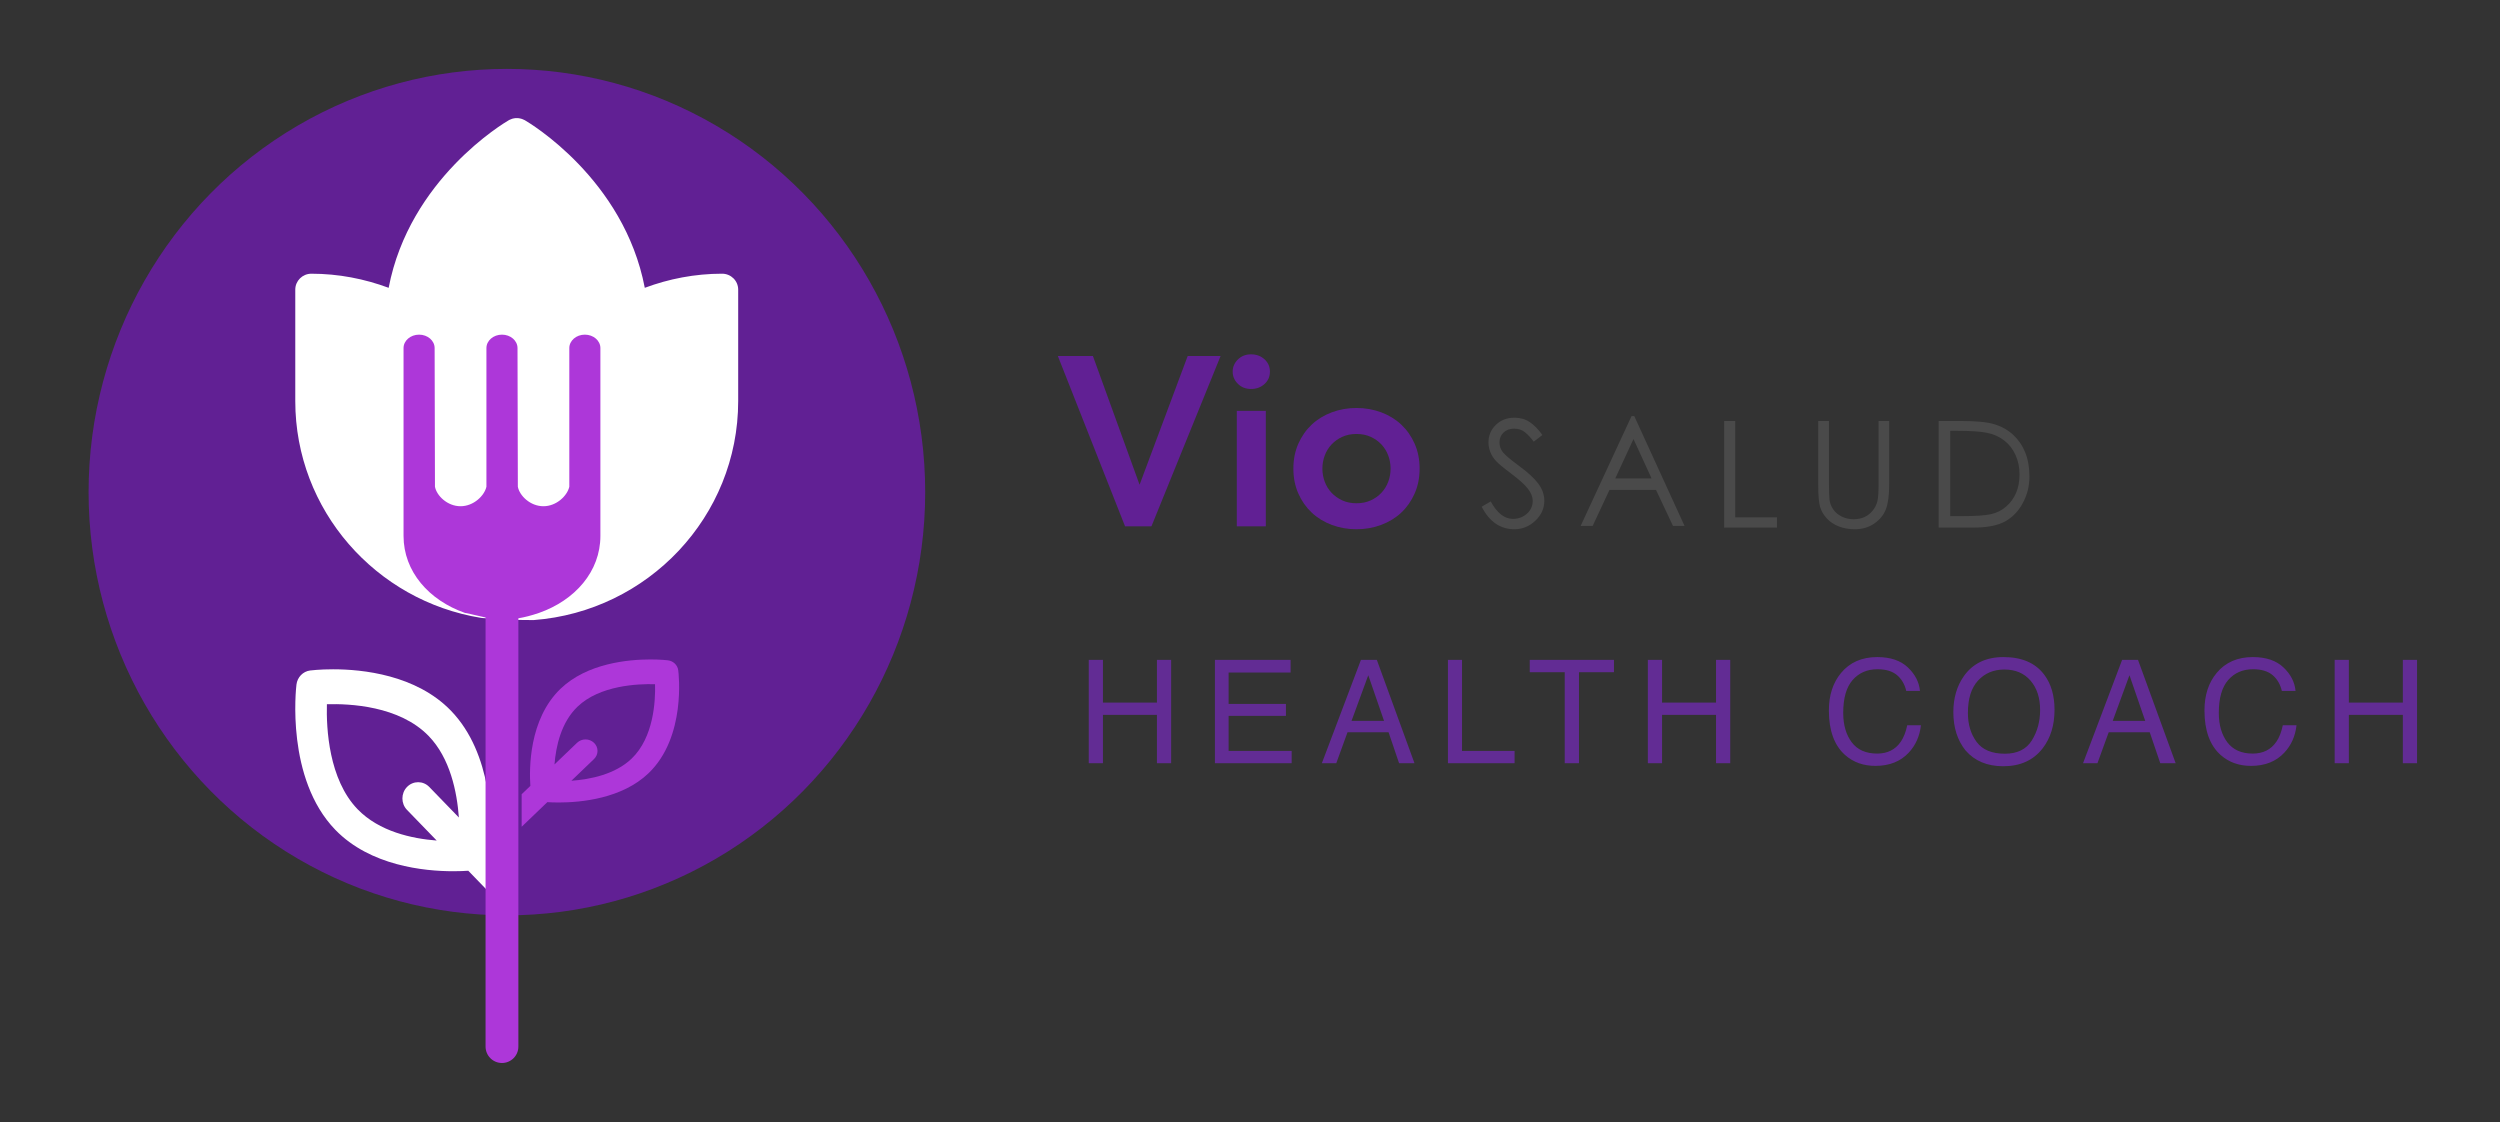 <?xml version="1.0" encoding="UTF-8"?>
<svg width="254px" height="114px" viewBox="0 0 254 114" version="1.1" xmlns="http://www.w3.org/2000/svg" xmlns:xlink="http://www.w3.org/1999/xlink">
    <rect x="0" y="0" width="254" height="114" fill="#333333" stroke="none"/>
    <!-- Generator: Sketch 54.1 (76490) - https://sketchapp.com -->
    <title>Artboard</title>
    <desc>Created with Sketch.</desc>
    <g id="Artboard" stroke="none" stroke-width="1" fill="none" fill-rule="evenodd">
        <g id="logo" transform="translate(9, 7)">
            <g id="Group-2" transform="translate(98, 29)">
                <g id="Group" transform="translate(0.477, 0)">
                    <path d="M43.056,15.487 L43.979,14.946 C44.624,16.128 45.376,16.719 46.233,16.719 C46.788,16.719 47.262,16.544 47.656,16.193 C48.049,15.843 48.246,15.407 48.246,14.886 C48.246,14.475 48.079,14.059 47.746,13.638 C47.414,13.217 46.861,12.719 46.09,12.143 C45.318,11.567 44.798,11.136 44.531,10.85 C44.264,10.565 44.067,10.259 43.941,9.933 C43.815,9.608 43.752,9.28 43.752,8.949 C43.752,8.247 44.001,7.654 44.501,7.168 C45,6.682 45.628,6.439 46.385,6.439 C46.98,6.439 47.499,6.587 47.943,6.882 C48.387,7.178 48.816,7.616 49.229,8.197 L48.352,8.874 C48.069,8.493 47.777,8.177 47.474,7.927 C47.171,7.676 46.801,7.551 46.362,7.551 C45.923,7.551 45.565,7.681 45.288,7.942 C45.01,8.202 44.871,8.533 44.871,8.934 C44.871,9.335 44.995,9.683 45.242,9.978 C45.489,10.274 46.049,10.742 46.922,11.384 C47.794,12.025 48.43,12.616 48.828,13.157 C49.227,13.698 49.426,14.269 49.426,14.871 C49.426,15.652 49.121,16.331 48.511,16.907 C47.9,17.483 47.192,17.771 46.385,17.771 C44.962,17.771 43.853,17.01 43.056,15.487 Z M58.563,6.272 L63.676,17.438 L62.5,17.438 L60.776,13.776 L56.045,13.776 L54.335,17.438 L53.114,17.438 L58.288,6.272 L58.563,6.272 Z M58.486,8.605 L56.635,12.605 L60.323,12.605 L58.486,8.605 Z M67.699,6.772 L68.821,6.772 L68.821,16.564 L73.064,16.564 L73.064,17.605 L67.699,17.605 L67.699,6.772 Z M77.255,6.772 L78.347,6.772 L78.347,13.243 C78.347,13.911 78.365,14.414 78.4,14.753 C78.436,15.091 78.557,15.418 78.765,15.731 C78.972,16.045 79.263,16.294 79.637,16.479 C80.012,16.663 80.414,16.755 80.844,16.755 C81.274,16.755 81.651,16.678 81.974,16.523 C82.298,16.369 82.571,16.152 82.794,15.873 C83.017,15.594 83.171,15.288 83.257,14.954 C83.343,14.621 83.386,14.05 83.386,13.243 L83.386,6.772 L84.463,6.772 L84.463,13.243 C84.463,14.329 84.352,15.161 84.129,15.739 C83.907,16.317 83.515,16.8 82.953,17.188 C82.392,17.577 81.732,17.771 80.973,17.771 C80.366,17.771 79.819,17.674 79.334,17.48 C78.848,17.286 78.443,17.014 78.12,16.665 C77.796,16.317 77.571,15.928 77.444,15.5 C77.318,15.071 77.255,14.319 77.255,13.243 L77.255,6.772 Z M89.493,17.605 L89.493,6.772 L91.763,6.772 C93.318,6.772 94.458,6.885 95.185,7.112 C95.911,7.338 96.539,7.695 97.067,8.183 C97.595,8.671 98.002,9.267 98.286,9.971 C98.571,10.675 98.713,11.497 98.713,12.437 C98.713,13.378 98.492,14.263 98.05,15.093 C97.608,15.922 97.009,16.549 96.252,16.971 C95.495,17.393 94.405,17.605 92.983,17.605 L89.493,17.605 Z M90.666,16.438 L91.926,16.438 C93.241,16.438 94.194,16.373 94.786,16.244 C95.378,16.114 95.896,15.858 96.341,15.474 C96.786,15.091 97.125,14.625 97.358,14.077 C97.591,13.53 97.707,12.902 97.707,12.195 C97.707,11.488 97.573,10.835 97.305,10.237 C97.037,9.64 96.655,9.147 96.159,8.758 C95.664,8.37 95.079,8.108 94.407,7.974 C93.734,7.839 92.745,7.772 91.44,7.772 L90.666,7.772 L90.666,16.438 Z" id="SALUD" fill="#4A4A4A"></path>
                    <path d="M0,0.171 L3.562,0.171 L8.304,13.249 L13.193,0.171 L16.535,0.171 L9.508,17.478 L6.83,17.478 L0,0.171 Z M18.181,5.745 L21.129,5.745 L21.129,17.478 L18.181,17.478 L18.181,5.745 Z M17.763,1.76 C17.763,1.287 17.939,0.876 18.291,0.526 C18.644,0.175 19.09,0 19.63,0 C20.171,0 20.625,0.167 20.994,0.501 C21.363,0.835 21.547,1.255 21.547,1.76 C21.547,2.265 21.363,2.685 20.994,3.019 C20.625,3.353 20.171,3.52 19.63,3.52 C19.09,3.52 18.644,3.345 18.291,2.994 C17.939,2.644 17.763,2.233 17.763,1.76 Z M23.93,11.611 C23.93,10.682 24.098,9.839 24.434,9.081 C24.769,8.323 25.224,7.676 25.797,7.138 C26.37,6.6 27.05,6.185 27.836,5.891 C28.623,5.598 29.458,5.451 30.342,5.451 C31.227,5.451 32.062,5.598 32.848,5.891 C33.635,6.185 34.314,6.6 34.888,7.138 C35.461,7.676 35.915,8.323 36.251,9.081 C36.587,9.839 36.755,10.682 36.755,11.611 C36.755,12.54 36.587,13.383 36.251,14.141 C35.915,14.899 35.461,15.547 34.888,16.085 C34.314,16.622 33.635,17.038 32.848,17.331 C32.062,17.625 31.227,17.771 30.342,17.771 C29.458,17.771 28.623,17.625 27.836,17.331 C27.05,17.038 26.37,16.622 25.797,16.085 C25.224,15.547 24.769,14.899 24.434,14.141 C24.098,13.383 23.93,12.54 23.93,11.611 Z M26.878,11.611 C26.878,12.068 26.956,12.508 27.112,12.931 C27.267,13.355 27.496,13.73 27.8,14.056 C28.103,14.382 28.467,14.642 28.893,14.838 C29.319,15.034 29.802,15.131 30.342,15.131 C30.883,15.131 31.366,15.034 31.792,14.838 C32.218,14.642 32.582,14.382 32.885,14.056 C33.188,13.73 33.418,13.355 33.573,12.931 C33.729,12.508 33.807,12.068 33.807,11.611 C33.807,11.155 33.729,10.715 33.573,10.291 C33.418,9.868 33.188,9.493 32.885,9.167 C32.582,8.841 32.218,8.58 31.792,8.385 C31.366,8.189 30.883,8.091 30.342,8.091 C29.802,8.091 29.319,8.189 28.893,8.385 C28.467,8.58 28.103,8.841 27.8,9.167 C27.496,9.493 27.267,9.868 27.112,10.291 C26.956,10.715 26.878,11.155 26.878,11.611 Z" id="Vio" fill="#612094"></path>
                </g>
                <path d="M3.617,31.045 L5.06,31.045 L5.06,35.383 L10.545,35.383 L10.545,31.045 L11.988,31.045 L11.988,41.543 L10.545,41.543 L10.545,36.633 L5.06,36.633 L5.06,41.543 L3.617,41.543 L3.617,31.045 Z M16.436,31.045 L24.124,31.045 L24.124,32.331 L17.828,32.331 L17.828,35.518 L23.65,35.518 L23.65,36.733 L17.828,36.733 L17.828,40.292 L24.232,40.292 L24.232,41.543 L16.436,41.543 L16.436,31.045 Z M33.618,37.241 L32.017,32.603 L30.316,37.241 L33.618,37.241 Z M31.271,31.045 L32.886,31.045 L36.712,41.543 L35.147,41.543 L34.078,38.398 L29.907,38.398 L28.765,41.543 L27.301,41.543 L31.271,31.045 Z M40.112,31.045 L41.54,31.045 L41.54,40.292 L46.881,40.292 L46.881,41.543 L40.112,41.543 L40.112,31.045 Z M56.979,31.045 L56.979,32.296 L53.425,32.296 L53.425,41.543 L51.975,41.543 L51.975,32.296 L48.422,32.296 L48.422,31.045 L56.979,31.045 Z M60.421,31.045 L61.864,31.045 L61.864,35.383 L67.349,35.383 L67.349,31.045 L68.792,31.045 L68.792,41.543 L67.349,41.543 L67.349,36.633 L61.864,36.633 L61.864,41.543 L60.421,41.543 L60.421,31.045 Z M83.731,30.759 C85.067,30.759 86.103,31.109 86.84,31.81 C87.577,32.51 87.986,33.306 88.067,34.196 L86.675,34.196 C86.517,33.52 86.202,32.984 85.731,32.589 C85.259,32.193 84.598,31.995 83.746,31.995 C82.707,31.995 81.869,32.359 81.23,33.085 C80.591,33.812 80.271,34.925 80.271,36.426 C80.271,37.655 80.56,38.652 81.136,39.417 C81.713,40.181 82.573,40.564 83.717,40.564 C84.77,40.564 85.572,40.161 86.122,39.356 C86.414,38.932 86.632,38.375 86.775,37.684 L88.168,37.684 C88.043,38.789 87.632,39.716 86.933,40.464 C86.096,41.364 84.966,41.814 83.545,41.814 C82.32,41.814 81.291,41.445 80.458,40.707 C79.362,39.73 78.814,38.222 78.814,36.183 C78.814,34.635 79.226,33.365 80.049,32.374 C80.939,31.298 82.167,30.759 83.731,30.759 Z M96.557,30.759 C98.418,30.759 99.797,31.355 100.692,32.546 C101.39,33.475 101.74,34.663 101.74,36.112 C101.74,37.679 101.34,38.982 100.541,40.021 C99.603,41.24 98.265,41.85 96.528,41.85 C94.906,41.85 93.63,41.316 92.702,40.249 C91.874,39.22 91.46,37.92 91.46,36.347 C91.46,34.928 91.814,33.713 92.522,32.703 C93.432,31.407 94.776,30.759 96.557,30.759 Z M96.7,40.578 C97.959,40.578 98.869,40.129 99.432,39.231 C99.994,38.333 100.275,37.3 100.275,36.133 C100.275,34.899 99.951,33.906 99.303,33.153 C98.654,32.4 97.768,32.024 96.643,32.024 C95.552,32.024 94.662,32.397 93.972,33.142 C93.283,33.888 92.939,34.987 92.939,36.44 C92.939,37.603 93.234,38.583 93.825,39.381 C94.416,40.179 95.375,40.578 96.7,40.578 Z M110.954,37.241 L109.353,32.603 L107.652,37.241 L110.954,37.241 Z M108.607,31.045 L110.222,31.045 L114.048,41.543 L112.483,41.543 L111.413,38.398 L107.243,38.398 L106.101,41.543 L104.637,41.543 L108.607,31.045 Z M121.891,30.759 C123.227,30.759 124.263,31.109 125,31.81 C125.737,32.51 126.146,33.306 126.227,34.196 L124.835,34.196 C124.677,33.52 124.362,32.984 123.891,32.589 C123.419,32.193 122.757,31.995 121.906,31.995 C120.867,31.995 120.028,32.359 119.389,33.085 C118.751,33.812 118.431,34.925 118.431,36.426 C118.431,37.655 118.719,38.652 119.296,39.417 C119.873,40.181 120.733,40.564 121.877,40.564 C122.93,40.564 123.731,40.161 124.282,39.356 C124.574,38.932 124.791,38.375 124.935,37.684 L126.328,37.684 C126.203,38.789 125.792,39.716 125.093,40.464 C124.255,41.364 123.126,41.814 121.705,41.814 C120.479,41.814 119.451,41.445 118.618,40.707 C117.522,39.73 116.974,38.222 116.974,36.183 C116.974,34.635 117.385,33.365 118.209,32.374 C119.099,31.298 120.326,30.759 121.891,30.759 Z M130.201,31.045 L131.644,31.045 L131.644,35.383 L137.129,35.383 L137.129,31.045 L138.571,31.045 L138.571,41.543 L137.129,41.543 L137.129,36.633 L131.644,36.633 L131.644,41.543 L130.201,41.543 L130.201,31.045 Z" id="HEALTH-COACH" fill="#622C94"></path>
            </g>
            <g id="Group-3">
                <ellipse id="Oval-2" fill="#612094" cx="42.5" cy="43" rx="42.5" ry="43"></ellipse>
                <path d="M39.887,55.778 C29.194,54.055 21,44.843 21,33.749 L21,22.429 C21,21.533 21.73,20.809 22.632,20.809 C25.398,20.809 28.037,21.332 30.487,22.242 C32.603,11.183 42.244,5.468 42.73,5.192 C42.785,5.163 42.84,5.139 43.033,5.067 C43.085,5.051 43.137,5.041 43.19,5.03 C43.243,5.021 43.293,5.011 43.345,5.005 C43.397,5 43.449,5 43.502,5 C43.555,5 43.606,5 43.658,5.005 C43.709,5.01 43.761,5.021 43.813,5.03 C43.865,5.04 43.917,5.051 43.968,5.066 C44.016,5.08 44.062,5.098 44.109,5.117 C44.163,5.139 44.217,5.162 44.324,5.215 C44.758,5.467 54.396,11.177 56.51,22.241 C58.961,21.33 61.602,20.808 64.368,20.808 C65.27,20.808 66,21.532 66,22.428 L66,33.748 C66,45.489 56.825,55.12 45.222,56 C44.074,56 42.832,55.978 41.495,55.934 L39.887,55.778 Z" id="Combined-Shape" fill="#FFFFFF" fill-rule="nonzero"></path>
                <path d="M37.048,81.517 C37.665,81.517 38.182,81.494 38.577,81.468 L41.999,85 L42,80.336 L40.838,79.137 C40.993,76.725 41.05,69.576 36.813,65.203 C33.269,61.546 27.791,61 24.839,61 C23.463,61 22.548,61.116 22.508,61.121 C21.783,61.213 21.21,61.805 21.12,62.554 C21.073,62.943 20.031,72.111 25.075,77.316 C28.62,80.971 34.098,81.517 37.048,81.517 Z M24.213,64.55 C26.516,64.484 31.574,64.704 34.553,67.778 C36.728,70.023 37.43,73.439 37.622,76.058 L34.614,72.954 C33.989,72.31 32.978,72.31 32.353,72.954 C31.729,73.598 31.729,74.644 32.353,75.287 L35.368,78.399 C32.851,78.206 29.532,77.488 27.339,75.226 C24.392,72.184 24.147,66.993 24.213,64.55 Z" id="Shape-Copy-2" fill="#FFFFFF" fill-rule="nonzero"></path>
                <path d="M56.227,74.533 C56.697,74.533 57.091,74.517 57.392,74.498 L59.999,77 L60,73.696 L59.115,72.847 C59.233,71.138 59.276,66.074 56.048,62.977 C53.348,60.386 49.174,60 46.925,60 C45.877,60 45.179,60.082 45.149,60.086 C44.596,60.151 44.16,60.57 44.091,61.101 C44.055,61.376 43.262,67.87 47.105,71.557 C49.806,74.146 53.979,74.533 56.227,74.533 Z M46.448,62.515 C48.203,62.468 52.057,62.624 54.326,64.801 C55.984,66.391 56.518,68.811 56.664,70.666 L54.372,68.468 C53.897,68.011 53.126,68.011 52.65,68.468 C52.174,68.923 52.174,69.664 52.65,70.12 L54.947,72.324 C53.029,72.187 50.501,71.679 48.829,70.077 C46.584,67.922 46.397,64.245 46.448,62.515 Z" id="Shape-Copy-4" fill="#AD37D9" fill-rule="nonzero" transform="translate(52, 68.5) scale(-1, 1) translate(-52, -68.5) "></path>
                <path d="M43.667,55.819 L43.667,99.333 C43.667,100.254 42.92,101 42,101 C41.08,101 40.333,100.254 40.333,99.333 L40.333,55.737 C39.635,55.594 38.973,55.406 38.245,55.274 C34.584,53.991 32,51.067 32,47.447 L32,42.903 L32,42.449 L32,28.363 C32,27.611 32.707,27 33.579,27 C34.451,27 35.158,27.611 35.158,28.363 L35.192,42.449 C35.357,43.357 36.451,44.433 37.789,44.433 C39.128,44.433 40.222,43.357 40.421,42.449 L40.421,28.363 C40.421,27.611 41.128,27 42,27 C42.872,27 43.579,27.611 43.579,28.363 L43.613,42.449 C43.778,43.357 44.872,44.433 46.211,44.433 C47.549,44.433 48.643,43.357 48.842,42.449 L48.842,28.363 C48.842,27.611 49.549,27 50.421,27 C51.293,27 52,27.611 52,28.363 L52,42.449 L52,42.903 L52,47.447 C52,51.067 49.417,53.991 45.757,55.274 C44.974,55.542 44.286,55.716 43.667,55.819 Z" id="Combined-Shape" fill="#AD37D9"></path>
            </g>
        </g>
    </g>
</svg>